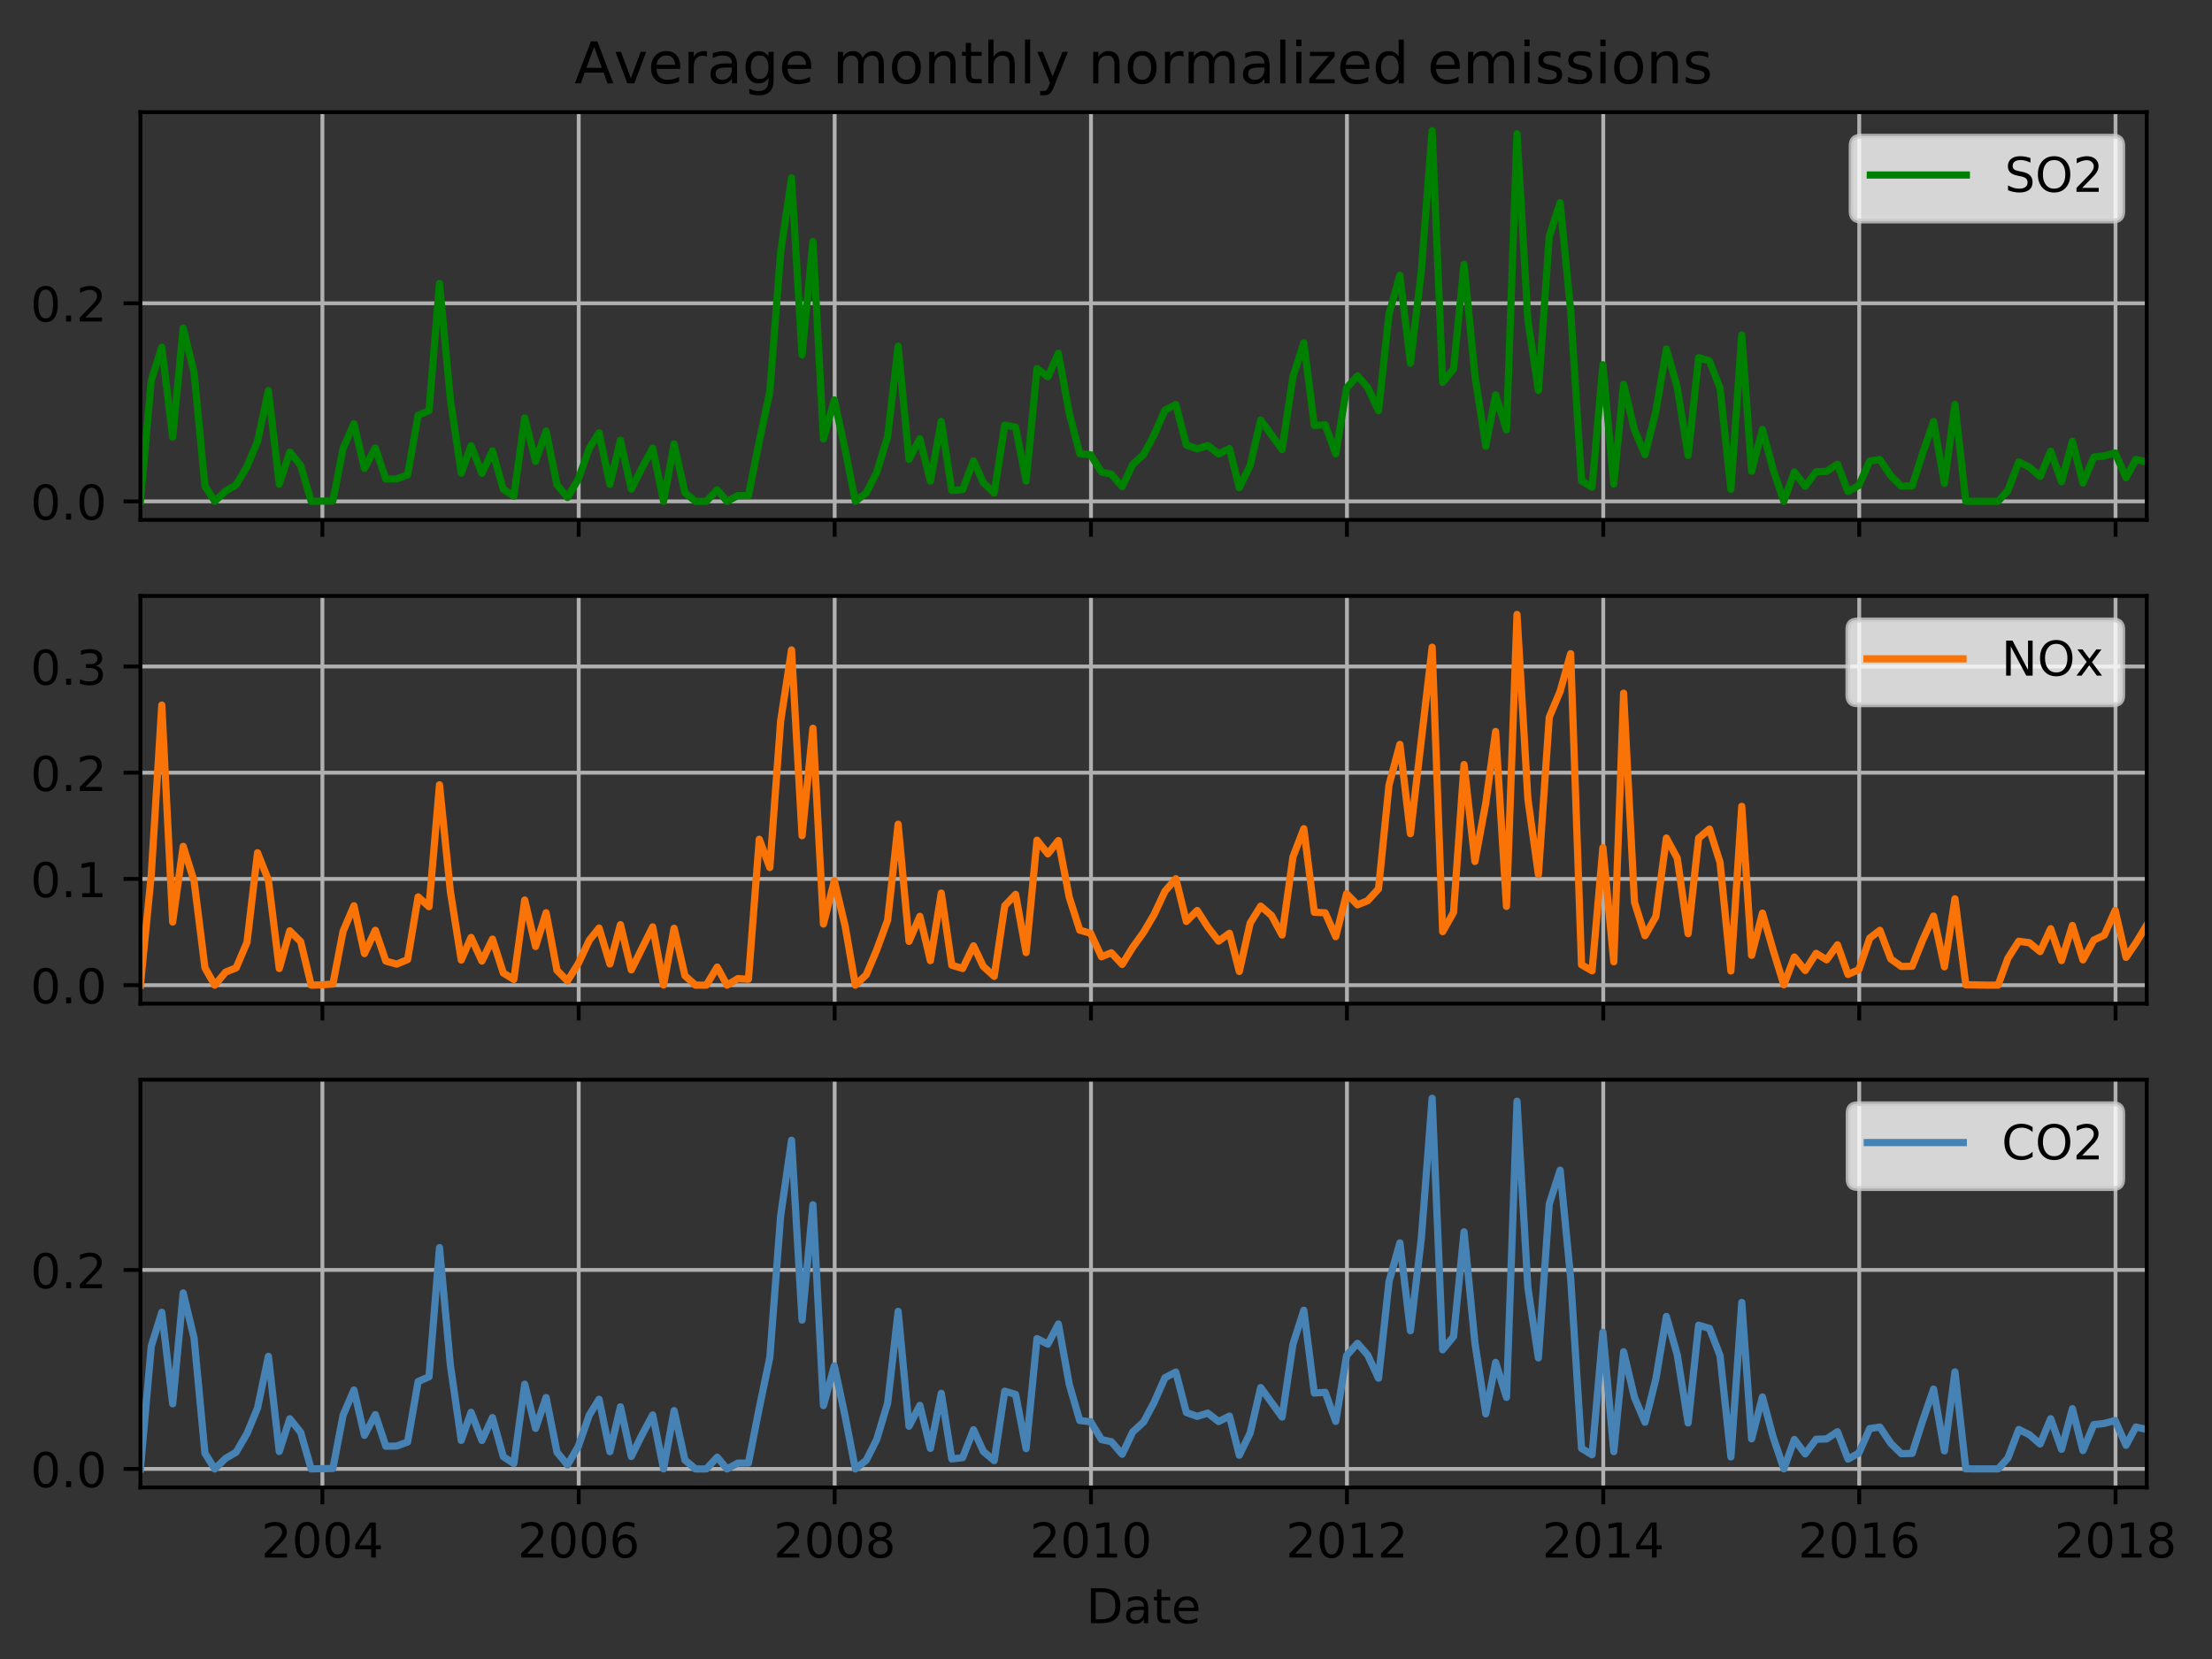 <?xml version="1.0" encoding="utf-8" standalone="no"?>
<!DOCTYPE svg PUBLIC "-//W3C//DTD SVG 1.1//EN"
  "http://www.w3.org/Graphics/SVG/1.1/DTD/svg11.dtd">
<!-- Created with matplotlib (http://matplotlib.org/) -->
<svg height="345.6pt" version="1.1" viewBox="0 0 460.8 345.6" width="460.8pt" xmlns="http://www.w3.org/2000/svg" xmlns:xlink="http://www.w3.org/1999/xlink">
 <rect x="0" y="0" width="460.8" height="345.6" fill="#333333" stroke="none"/>
 <defs>
  <style type="text/css">
*{stroke-linecap:butt;stroke-linejoin:round;}
  </style>
 </defs>
 <g id="figure_1">
  <g id="patch_1">
   <path d="M 0 345.6 
L 460.8 345.6 
L 460.8 0 
L 0 0 
z
" style="fill:none;"/>
  </g>
  <g id="axes_1">
   <g id="patch_2">
    <path d="M 29.25 108.305 
L 447.206 108.305 
L 447.206 23.365 
L 29.25 23.365 
z
" style="fill:none;"/>
   </g>
   <g id="matplotlib.axis_1">
    <g id="xtick_1">
     <g id="line2d_1">
      <path clip-path="url(#pede9a692da)" d="M 67.16 108.305 
L 67.16 23.365 
" style="fill:none;stroke:#b0b0b0;stroke-linecap:square;stroke-width:0.8;"/>
     </g>
     <g id="line2d_2">
      <defs>
       <path d="M 0 0 
L 0 3.5 
" id="m882e600a55" style="stroke:#000000;stroke-width:0.8;"/>
      </defs>
      <g>
       <use style="stroke:#000000;stroke-width:0.8;" x="67.16" xlink:href="#m882e600a55" y="108.305"/>
      </g>
     </g>
    </g>
    <g id="xtick_2">
     <g id="line2d_3">
      <path clip-path="url(#pede9a692da)" d="M 120.555 108.305 
L 120.555 23.365 
" style="fill:none;stroke:#b0b0b0;stroke-linecap:square;stroke-width:0.8;"/>
     </g>
     <g id="line2d_4">
      <g>
       <use style="stroke:#000000;stroke-width:0.8;" x="120.555" xlink:href="#m882e600a55" y="108.305"/>
      </g>
     </g>
    </g>
    <g id="xtick_3">
     <g id="line2d_5">
      <path clip-path="url(#pede9a692da)" d="M 173.877 108.305 
L 173.877 23.365 
" style="fill:none;stroke:#b0b0b0;stroke-linecap:square;stroke-width:0.8;"/>
     </g>
     <g id="line2d_6">
      <g>
       <use style="stroke:#000000;stroke-width:0.8;" x="173.877" xlink:href="#m882e600a55" y="108.305"/>
      </g>
     </g>
    </g>
    <g id="xtick_4">
     <g id="line2d_7">
      <path clip-path="url(#pede9a692da)" d="M 227.272 108.305 
L 227.272 23.365 
" style="fill:none;stroke:#b0b0b0;stroke-linecap:square;stroke-width:0.8;"/>
     </g>
     <g id="line2d_8">
      <g>
       <use style="stroke:#000000;stroke-width:0.8;" x="227.272" xlink:href="#m882e600a55" y="108.305"/>
      </g>
     </g>
    </g>
    <g id="xtick_5">
     <g id="line2d_9">
      <path clip-path="url(#pede9a692da)" d="M 280.593 108.305 
L 280.593 23.365 
" style="fill:none;stroke:#b0b0b0;stroke-linecap:square;stroke-width:0.8;"/>
     </g>
     <g id="line2d_10">
      <g>
       <use style="stroke:#000000;stroke-width:0.8;" x="280.593" xlink:href="#m882e600a55" y="108.305"/>
      </g>
     </g>
    </g>
    <g id="xtick_6">
     <g id="line2d_11">
      <path clip-path="url(#pede9a692da)" d="M 333.988 108.305 
L 333.988 23.365 
" style="fill:none;stroke:#b0b0b0;stroke-linecap:square;stroke-width:0.8;"/>
     </g>
     <g id="line2d_12">
      <g>
       <use style="stroke:#000000;stroke-width:0.8;" x="333.988" xlink:href="#m882e600a55" y="108.305"/>
      </g>
     </g>
    </g>
    <g id="xtick_7">
     <g id="line2d_13">
      <path clip-path="url(#pede9a692da)" d="M 387.31 108.305 
L 387.31 23.365 
" style="fill:none;stroke:#b0b0b0;stroke-linecap:square;stroke-width:0.8;"/>
     </g>
     <g id="line2d_14">
      <g>
       <use style="stroke:#000000;stroke-width:0.8;" x="387.31" xlink:href="#m882e600a55" y="108.305"/>
      </g>
     </g>
    </g>
    <g id="xtick_8">
     <g id="line2d_15">
      <path clip-path="url(#pede9a692da)" d="M 440.705 108.305 
L 440.705 23.365 
" style="fill:none;stroke:#b0b0b0;stroke-linecap:square;stroke-width:0.8;"/>
     </g>
     <g id="line2d_16">
      <g>
       <use style="stroke:#000000;stroke-width:0.8;" x="440.705" xlink:href="#m882e600a55" y="108.305"/>
      </g>
     </g>
    </g>
   </g>
   <g id="matplotlib.axis_2">
    <g id="ytick_1">
     <g id="line2d_17">
      <path clip-path="url(#pede9a692da)" d="M 29.25 104.444 
L 447.206 104.444 
" style="fill:none;stroke:#b0b0b0;stroke-linecap:square;stroke-width:0.8;"/>
     </g>
     <g id="line2d_18">
      <defs>
       <path d="M 0 0 
L -3.5 0 
" id="m1f5854782a" style="stroke:#000000;stroke-width:0.8;"/>
      </defs>
      <g>
       <use style="stroke:#000000;stroke-width:0.8;" x="29.25" xlink:href="#m1f5854782a" y="104.444"/>
      </g>
     </g>
     <g id="text_1">
      <!-- 0.0 -->
      <defs>
       <path d="M 31.781 66.406 
Q 24.172 66.406 20.328 58.906 
Q 16.5 51.422 16.5 36.375 
Q 16.5 21.391 20.328 13.891 
Q 24.172 6.391 31.781 6.391 
Q 39.453 6.391 43.281 13.891 
Q 47.125 21.391 47.125 36.375 
Q 47.125 51.422 43.281 58.906 
Q 39.453 66.406 31.781 66.406 
z
M 31.781 74.219 
Q 44.047 74.219 50.516 64.516 
Q 56.984 54.828 56.984 36.375 
Q 56.984 17.969 50.516 8.266 
Q 44.047 -1.422 31.781 -1.422 
Q 19.531 -1.422 13.062 8.266 
Q 6.594 17.969 6.594 36.375 
Q 6.594 54.828 13.062 64.516 
Q 19.531 74.219 31.781 74.219 
z
" id="DejaVuSans-30"/>
       <path d="M 10.688 12.406 
L 21 12.406 
L 21 0 
L 10.688 0 
z
" id="DejaVuSans-2e"/>
      </defs>
      <g transform="translate(6.347 108.243)scale(0.1 -0.1)">
       <use xlink:href="#DejaVuSans-30"/>
       <use x="63.623" xlink:href="#DejaVuSans-2e"/>
       <use x="95.41" xlink:href="#DejaVuSans-30"/>
      </g>
     </g>
    </g>
    <g id="ytick_2">
     <g id="line2d_19">
      <path clip-path="url(#pede9a692da)" d="M 29.25 63.176 
L 447.206 63.176 
" style="fill:none;stroke:#b0b0b0;stroke-linecap:square;stroke-width:0.8;"/>
     </g>
     <g id="line2d_20">
      <g>
       <use style="stroke:#000000;stroke-width:0.8;" x="29.25" xlink:href="#m1f5854782a" y="63.176"/>
      </g>
     </g>
     <g id="text_2">
      <!-- 0.2 -->
      <defs>
       <path d="M 19.188 8.297 
L 53.609 8.297 
L 53.609 0 
L 7.328 0 
L 7.328 8.297 
Q 12.938 14.109 22.625 23.891 
Q 32.328 33.688 34.812 36.531 
Q 39.547 41.844 41.422 45.531 
Q 43.312 49.219 43.312 52.781 
Q 43.312 58.594 39.234 62.25 
Q 35.156 65.922 28.609 65.922 
Q 23.969 65.922 18.812 64.312 
Q 13.672 62.703 7.812 59.422 
L 7.812 69.391 
Q 13.766 71.781 18.938 73 
Q 24.125 74.219 28.422 74.219 
Q 39.75 74.219 46.484 68.547 
Q 53.219 62.891 53.219 53.422 
Q 53.219 48.922 51.531 44.891 
Q 49.859 40.875 45.406 35.406 
Q 44.188 33.984 37.641 27.219 
Q 31.109 20.453 19.188 8.297 
z
" id="DejaVuSans-32"/>
      </defs>
      <g transform="translate(6.347 66.975)scale(0.1 -0.1)">
       <use xlink:href="#DejaVuSans-30"/>
       <use x="63.623" xlink:href="#DejaVuSans-2e"/>
       <use x="95.41" xlink:href="#DejaVuSans-32"/>
      </g>
     </g>
    </g>
   </g>
   <g id="line2d_21">
    <path clip-path="url(#pede9a692da)" d="M 29.25 104.444 
L 31.515 79.239 
L 33.706 72.309 
L 35.97 91.084 
L 38.162 68.338 
L 40.426 77.584 
L 42.69 101.223 
L 44.736 104.444 
L 47 102.278 
L 49.191 101.013 
L 51.456 97.184 
L 53.647 91.959 
L 55.911 81.353 
L 58.176 100.874 
L 60.367 94.153 
L 62.631 96.937 
L 64.823 104.444 
L 69.351 104.356 
L 71.469 93.436 
L 73.734 88.252 
L 75.925 97.556 
L 78.189 93.313 
L 80.381 99.797 
L 82.645 99.754 
L 84.91 98.928 
L 87.101 86.525 
L 89.365 85.553 
L 91.556 59.056 
L 93.821 83.169 
L 96.085 98.589 
L 98.13 92.839 
L 100.395 98.601 
L 102.586 93.922 
L 104.85 101.927 
L 107.042 103.354 
L 109.306 87.063 
L 111.57 96.126 
L 113.762 89.801 
L 116.026 100.992 
L 118.217 103.629 
L 120.482 99.812 
L 122.746 93.414 
L 124.791 90.162 
L 127.056 100.907 
L 129.247 91.714 
L 131.511 101.891 
L 133.703 97.529 
L 135.967 93.377 
L 138.231 104.433 
L 140.423 92.483 
L 142.687 102.63 
L 144.878 104.444 
L 147.143 104.444 
L 149.407 102.045 
L 151.452 104.444 
L 153.717 103.247 
L 155.908 103.247 
L 158.172 91.933 
L 160.364 81.604 
L 162.628 52.503 
L 164.892 37.046 
L 167.084 73.935 
L 169.348 50.285 
L 171.539 91.46 
L 173.804 83.312 
L 176.068 93.724 
L 178.186 104.444 
L 180.451 102.678 
L 182.642 98.393 
L 184.906 90.984 
L 187.098 72.133 
L 189.362 95.698 
L 191.626 91.404 
L 193.818 100.233 
L 196.082 87.767 
L 198.273 102.178 
L 200.538 102.002 
L 202.802 96.011 
L 204.847 100.561 
L 207.112 102.703 
L 209.303 88.546 
L 211.567 89.004 
L 213.759 100.231 
L 216.023 76.775 
L 218.287 78.508 
L 220.479 73.598 
L 222.743 86.069 
L 224.934 94.509 
L 227.199 94.74 
L 229.463 98.337 
L 231.508 98.776 
L 233.772 101.386 
L 235.964 96.747 
L 238.228 94.675 
L 240.419 90.581 
L 242.684 85.448 
L 244.948 84.272 
L 247.139 92.691 
L 249.404 93.508 
L 251.595 92.814 
L 253.859 94.576 
L 256.124 93.442 
L 258.169 101.598 
L 260.433 96.951 
L 262.625 87.503 
L 267.08 93.639 
L 269.345 78.466 
L 271.609 71.401 
L 273.8 88.638 
L 276.065 88.49 
L 278.256 94.554 
L 280.52 80.833 
L 282.785 78.287 
L 284.903 80.683 
L 287.167 85.562 
L 289.359 65.415 
L 291.623 57.346 
L 293.814 75.661 
L 296.079 56.541 
L 298.343 27.226 
L 300.534 79.648 
L 302.799 76.858 
L 304.99 55.076 
L 307.254 78.222 
L 309.519 92.97 
L 311.564 82.264 
L 313.828 89.539 
L 316.02 27.874 
L 318.284 66.696 
L 320.475 81.337 
L 322.74 49.257 
L 325.004 42.219 
L 327.195 64.716 
L 329.46 100.159 
L 331.651 101.496 
L 333.915 75.981 
L 336.18 100.842 
L 338.225 80.052 
L 340.489 89.545 
L 342.681 94.725 
L 344.945 85.711 
L 347.136 72.687 
L 349.401 80.686 
L 351.665 94.874 
L 353.856 74.504 
L 356.121 75.18 
L 358.312 80.836 
L 360.576 101.944 
L 362.841 69.772 
L 364.886 98.18 
L 367.15 89.456 
L 369.341 97.717 
L 371.606 104.428 
L 373.797 98.302 
L 376.061 101.316 
L 378.326 98.262 
L 380.517 98.195 
L 382.782 96.699 
L 384.973 102.391 
L 387.237 101.134 
L 389.502 96.039 
L 391.62 95.727 
L 393.884 99.119 
L 396.075 101.273 
L 398.34 101.217 
L 400.531 94.403 
L 402.795 87.818 
L 405.06 100.693 
L 407.251 84.236 
L 409.515 104.428 
L 416.236 104.444 
L 418.281 102.189 
L 420.545 96.224 
L 422.736 97.301 
L 425.001 99.255 
L 427.192 93.986 
L 429.456 100.362 
L 431.721 91.906 
L 433.912 100.621 
L 436.176 95.218 
L 438.368 94.968 
L 440.632 94.361 
L 442.896 99.521 
L 444.942 95.728 
L 447.206 96.223 
L 447.206 96.223 
" style="fill:none;stroke:#008000;stroke-linecap:square;stroke-width:1.5;"/>
   </g>
   <g id="patch_3">
    <path d="M 29.25 108.305 
L 29.25 23.365 
" style="fill:none;stroke:#000000;stroke-linecap:square;stroke-linejoin:miter;stroke-width:0.8;"/>
   </g>
   <g id="patch_4">
    <path d="M 447.206 108.305 
L 447.206 23.365 
" style="fill:none;stroke:#000000;stroke-linecap:square;stroke-linejoin:miter;stroke-width:0.8;"/>
   </g>
   <g id="patch_5">
    <path d="M 29.25 108.305 
L 447.206 108.305 
" style="fill:none;stroke:#000000;stroke-linecap:square;stroke-linejoin:miter;stroke-width:0.8;"/>
   </g>
   <g id="patch_6">
    <path d="M 29.25 23.365 
L 447.206 23.365 
" style="fill:none;stroke:#000000;stroke-linecap:square;stroke-linejoin:miter;stroke-width:0.8;"/>
   </g>
   <g id="text_3">
    <!-- Average monthly normalized emissions -->
    <defs>
     <path d="M 34.188 63.188 
L 20.797 26.906 
L 47.609 26.906 
z
M 28.609 72.906 
L 39.797 72.906 
L 67.578 0 
L 57.328 0 
L 50.688 18.703 
L 17.828 18.703 
L 11.188 0 
L 0.781 0 
z
" id="DejaVuSans-41"/>
     <path d="M 2.984 54.688 
L 12.5 54.688 
L 29.594 8.797 
L 46.688 54.688 
L 56.203 54.688 
L 35.688 0 
L 23.484 0 
z
" id="DejaVuSans-76"/>
     <path d="M 56.203 29.594 
L 56.203 25.203 
L 14.891 25.203 
Q 15.484 15.922 20.484 11.062 
Q 25.484 6.203 34.422 6.203 
Q 39.594 6.203 44.453 7.469 
Q 49.312 8.734 54.109 11.281 
L 54.109 2.781 
Q 49.266 0.734 44.188 -0.344 
Q 39.109 -1.422 33.891 -1.422 
Q 20.797 -1.422 13.156 6.188 
Q 5.516 13.812 5.516 26.812 
Q 5.516 40.234 12.766 48.109 
Q 20.016 56 32.328 56 
Q 43.359 56 49.781 48.891 
Q 56.203 41.797 56.203 29.594 
z
M 47.219 32.234 
Q 47.125 39.594 43.094 43.984 
Q 39.062 48.391 32.422 48.391 
Q 24.906 48.391 20.391 44.141 
Q 15.875 39.891 15.188 32.172 
z
" id="DejaVuSans-65"/>
     <path d="M 41.109 46.297 
Q 39.594 47.172 37.812 47.578 
Q 36.031 48 33.891 48 
Q 26.266 48 22.188 43.047 
Q 18.109 38.094 18.109 28.812 
L 18.109 0 
L 9.078 0 
L 9.078 54.688 
L 18.109 54.688 
L 18.109 46.188 
Q 20.953 51.172 25.484 53.578 
Q 30.031 56 36.531 56 
Q 37.453 56 38.578 55.875 
Q 39.703 55.766 41.062 55.516 
z
" id="DejaVuSans-72"/>
     <path d="M 34.281 27.484 
Q 23.391 27.484 19.188 25 
Q 14.984 22.516 14.984 16.5 
Q 14.984 11.719 18.141 8.906 
Q 21.297 6.109 26.703 6.109 
Q 34.188 6.109 38.703 11.406 
Q 43.219 16.703 43.219 25.484 
L 43.219 27.484 
z
M 52.203 31.203 
L 52.203 0 
L 43.219 0 
L 43.219 8.297 
Q 40.141 3.328 35.547 0.953 
Q 30.953 -1.422 24.312 -1.422 
Q 15.922 -1.422 10.953 3.297 
Q 6 8.016 6 15.922 
Q 6 25.141 12.172 29.828 
Q 18.359 34.516 30.609 34.516 
L 43.219 34.516 
L 43.219 35.406 
Q 43.219 41.609 39.141 45 
Q 35.062 48.391 27.688 48.391 
Q 23 48.391 18.547 47.266 
Q 14.109 46.141 10.016 43.891 
L 10.016 52.203 
Q 14.938 54.109 19.578 55.047 
Q 24.219 56 28.609 56 
Q 40.484 56 46.344 49.844 
Q 52.203 43.703 52.203 31.203 
z
" id="DejaVuSans-61"/>
     <path d="M 45.406 27.984 
Q 45.406 37.75 41.375 43.109 
Q 37.359 48.484 30.078 48.484 
Q 22.859 48.484 18.828 43.109 
Q 14.797 37.75 14.797 27.984 
Q 14.797 18.266 18.828 12.891 
Q 22.859 7.516 30.078 7.516 
Q 37.359 7.516 41.375 12.891 
Q 45.406 18.266 45.406 27.984 
z
M 54.391 6.781 
Q 54.391 -7.172 48.188 -13.984 
Q 42 -20.797 29.203 -20.797 
Q 24.469 -20.797 20.266 -20.094 
Q 16.062 -19.391 12.109 -17.922 
L 12.109 -9.188 
Q 16.062 -11.328 19.922 -12.344 
Q 23.781 -13.375 27.781 -13.375 
Q 36.625 -13.375 41.016 -8.766 
Q 45.406 -4.156 45.406 5.172 
L 45.406 9.625 
Q 42.625 4.781 38.281 2.391 
Q 33.938 0 27.875 0 
Q 17.828 0 11.672 7.656 
Q 5.516 15.328 5.516 27.984 
Q 5.516 40.672 11.672 48.328 
Q 17.828 56 27.875 56 
Q 33.938 56 38.281 53.609 
Q 42.625 51.219 45.406 46.391 
L 45.406 54.688 
L 54.391 54.688 
z
" id="DejaVuSans-67"/>
     <path id="DejaVuSans-20"/>
     <path d="M 52 44.188 
Q 55.375 50.25 60.062 53.125 
Q 64.75 56 71.094 56 
Q 79.641 56 84.281 50.016 
Q 88.922 44.047 88.922 33.016 
L 88.922 0 
L 79.891 0 
L 79.891 32.719 
Q 79.891 40.578 77.094 44.375 
Q 74.312 48.188 68.609 48.188 
Q 61.625 48.188 57.562 43.547 
Q 53.516 38.922 53.516 30.906 
L 53.516 0 
L 44.484 0 
L 44.484 32.719 
Q 44.484 40.625 41.703 44.406 
Q 38.922 48.188 33.109 48.188 
Q 26.219 48.188 22.156 43.531 
Q 18.109 38.875 18.109 30.906 
L 18.109 0 
L 9.078 0 
L 9.078 54.688 
L 18.109 54.688 
L 18.109 46.188 
Q 21.188 51.219 25.484 53.609 
Q 29.781 56 35.688 56 
Q 41.656 56 45.828 52.969 
Q 50 49.953 52 44.188 
z
" id="DejaVuSans-6d"/>
     <path d="M 30.609 48.391 
Q 23.391 48.391 19.188 42.75 
Q 14.984 37.109 14.984 27.297 
Q 14.984 17.484 19.156 11.844 
Q 23.344 6.203 30.609 6.203 
Q 37.797 6.203 41.984 11.859 
Q 46.188 17.531 46.188 27.297 
Q 46.188 37.016 41.984 42.703 
Q 37.797 48.391 30.609 48.391 
z
M 30.609 56 
Q 42.328 56 49.016 48.375 
Q 55.719 40.766 55.719 27.297 
Q 55.719 13.875 49.016 6.219 
Q 42.328 -1.422 30.609 -1.422 
Q 18.844 -1.422 12.172 6.219 
Q 5.516 13.875 5.516 27.297 
Q 5.516 40.766 12.172 48.375 
Q 18.844 56 30.609 56 
z
" id="DejaVuSans-6f"/>
     <path d="M 54.891 33.016 
L 54.891 0 
L 45.906 0 
L 45.906 32.719 
Q 45.906 40.484 42.875 44.328 
Q 39.844 48.188 33.797 48.188 
Q 26.516 48.188 22.312 43.547 
Q 18.109 38.922 18.109 30.906 
L 18.109 0 
L 9.078 0 
L 9.078 54.688 
L 18.109 54.688 
L 18.109 46.188 
Q 21.344 51.125 25.703 53.562 
Q 30.078 56 35.797 56 
Q 45.219 56 50.047 50.172 
Q 54.891 44.344 54.891 33.016 
z
" id="DejaVuSans-6e"/>
     <path d="M 18.312 70.219 
L 18.312 54.688 
L 36.812 54.688 
L 36.812 47.703 
L 18.312 47.703 
L 18.312 18.016 
Q 18.312 11.328 20.141 9.422 
Q 21.969 7.516 27.594 7.516 
L 36.812 7.516 
L 36.812 0 
L 27.594 0 
Q 17.188 0 13.234 3.875 
Q 9.281 7.766 9.281 18.016 
L 9.281 47.703 
L 2.688 47.703 
L 2.688 54.688 
L 9.281 54.688 
L 9.281 70.219 
z
" id="DejaVuSans-74"/>
     <path d="M 54.891 33.016 
L 54.891 0 
L 45.906 0 
L 45.906 32.719 
Q 45.906 40.484 42.875 44.328 
Q 39.844 48.188 33.797 48.188 
Q 26.516 48.188 22.312 43.547 
Q 18.109 38.922 18.109 30.906 
L 18.109 0 
L 9.078 0 
L 9.078 75.984 
L 18.109 75.984 
L 18.109 46.188 
Q 21.344 51.125 25.703 53.562 
Q 30.078 56 35.797 56 
Q 45.219 56 50.047 50.172 
Q 54.891 44.344 54.891 33.016 
z
" id="DejaVuSans-68"/>
     <path d="M 9.422 75.984 
L 18.406 75.984 
L 18.406 0 
L 9.422 0 
z
" id="DejaVuSans-6c"/>
     <path d="M 32.172 -5.078 
Q 28.375 -14.844 24.75 -17.812 
Q 21.141 -20.797 15.094 -20.797 
L 7.906 -20.797 
L 7.906 -13.281 
L 13.188 -13.281 
Q 16.891 -13.281 18.938 -11.516 
Q 21 -9.766 23.484 -3.219 
L 25.094 0.875 
L 2.984 54.688 
L 12.5 54.688 
L 29.594 11.922 
L 46.688 54.688 
L 56.203 54.688 
z
" id="DejaVuSans-79"/>
     <path d="M 9.422 54.688 
L 18.406 54.688 
L 18.406 0 
L 9.422 0 
z
M 9.422 75.984 
L 18.406 75.984 
L 18.406 64.594 
L 9.422 64.594 
z
" id="DejaVuSans-69"/>
     <path d="M 5.516 54.688 
L 48.188 54.688 
L 48.188 46.484 
L 14.406 7.172 
L 48.188 7.172 
L 48.188 0 
L 4.297 0 
L 4.297 8.203 
L 38.094 47.516 
L 5.516 47.516 
z
" id="DejaVuSans-7a"/>
     <path d="M 45.406 46.391 
L 45.406 75.984 
L 54.391 75.984 
L 54.391 0 
L 45.406 0 
L 45.406 8.203 
Q 42.578 3.328 38.25 0.953 
Q 33.938 -1.422 27.875 -1.422 
Q 17.969 -1.422 11.734 6.484 
Q 5.516 14.406 5.516 27.297 
Q 5.516 40.188 11.734 48.094 
Q 17.969 56 27.875 56 
Q 33.938 56 38.25 53.625 
Q 42.578 51.266 45.406 46.391 
z
M 14.797 27.297 
Q 14.797 17.391 18.875 11.75 
Q 22.953 6.109 30.078 6.109 
Q 37.203 6.109 41.297 11.75 
Q 45.406 17.391 45.406 27.297 
Q 45.406 37.203 41.297 42.844 
Q 37.203 48.484 30.078 48.484 
Q 22.953 48.484 18.875 42.844 
Q 14.797 37.203 14.797 27.297 
z
" id="DejaVuSans-64"/>
     <path d="M 44.281 53.078 
L 44.281 44.578 
Q 40.484 46.531 36.375 47.5 
Q 32.281 48.484 27.875 48.484 
Q 21.188 48.484 17.844 46.438 
Q 14.5 44.391 14.5 40.281 
Q 14.5 37.156 16.891 35.375 
Q 19.281 33.594 26.516 31.984 
L 29.594 31.297 
Q 39.156 29.25 43.188 25.516 
Q 47.219 21.781 47.219 15.094 
Q 47.219 7.469 41.188 3.016 
Q 35.156 -1.422 24.609 -1.422 
Q 20.219 -1.422 15.453 -0.562 
Q 10.688 0.297 5.422 2 
L 5.422 11.281 
Q 10.406 8.688 15.234 7.391 
Q 20.062 6.109 24.812 6.109 
Q 31.156 6.109 34.562 8.281 
Q 37.984 10.453 37.984 14.406 
Q 37.984 18.062 35.516 20.016 
Q 33.062 21.969 24.703 23.781 
L 21.578 24.516 
Q 13.234 26.266 9.516 29.906 
Q 5.812 33.547 5.812 39.891 
Q 5.812 47.609 11.281 51.797 
Q 16.75 56 26.812 56 
Q 31.781 56 36.172 55.266 
Q 40.578 54.547 44.281 53.078 
z
" id="DejaVuSans-73"/>
    </defs>
    <g transform="translate(119.664 17.365)scale(0.12 -0.12)">
     <use xlink:href="#DejaVuSans-41"/>
     <use x="68.33" xlink:href="#DejaVuSans-76"/>
     <use x="127.51" xlink:href="#DejaVuSans-65"/>
     <use x="189.033" xlink:href="#DejaVuSans-72"/>
     <use x="230.146" xlink:href="#DejaVuSans-61"/>
     <use x="291.426" xlink:href="#DejaVuSans-67"/>
     <use x="354.902" xlink:href="#DejaVuSans-65"/>
     <use x="416.426" xlink:href="#DejaVuSans-20"/>
     <use x="448.213" xlink:href="#DejaVuSans-6d"/>
     <use x="545.625" xlink:href="#DejaVuSans-6f"/>
     <use x="606.807" xlink:href="#DejaVuSans-6e"/>
     <use x="670.186" xlink:href="#DejaVuSans-74"/>
     <use x="709.395" xlink:href="#DejaVuSans-68"/>
     <use x="772.773" xlink:href="#DejaVuSans-6c"/>
     <use x="800.557" xlink:href="#DejaVuSans-79"/>
     <use x="859.736" xlink:href="#DejaVuSans-20"/>
     <use x="891.523" xlink:href="#DejaVuSans-6e"/>
     <use x="954.902" xlink:href="#DejaVuSans-6f"/>
     <use x="1016.084" xlink:href="#DejaVuSans-72"/>
     <use x="1057.182" xlink:href="#DejaVuSans-6d"/>
     <use x="1154.594" xlink:href="#DejaVuSans-61"/>
     <use x="1215.873" xlink:href="#DejaVuSans-6c"/>
     <use x="1243.656" xlink:href="#DejaVuSans-69"/>
     <use x="1271.439" xlink:href="#DejaVuSans-7a"/>
     <use x="1323.93" xlink:href="#DejaVuSans-65"/>
     <use x="1385.453" xlink:href="#DejaVuSans-64"/>
     <use x="1448.93" xlink:href="#DejaVuSans-20"/>
     <use x="1480.717" xlink:href="#DejaVuSans-65"/>
     <use x="1542.24" xlink:href="#DejaVuSans-6d"/>
     <use x="1639.652" xlink:href="#DejaVuSans-69"/>
     <use x="1667.436" xlink:href="#DejaVuSans-73"/>
     <use x="1719.535" xlink:href="#DejaVuSans-73"/>
     <use x="1771.635" xlink:href="#DejaVuSans-69"/>
     <use x="1799.418" xlink:href="#DejaVuSans-6f"/>
     <use x="1860.6" xlink:href="#DejaVuSans-6e"/>
     <use x="1923.979" xlink:href="#DejaVuSans-73"/>
    </g>
   </g>
   <g id="legend_1">
    <g id="patch_7">
     <path d="M 387.623 46.043 
L 440.206 46.043 
Q 442.206 46.043 442.206 44.043 
L 442.206 30.365 
Q 442.206 28.365 440.206 28.365 
L 387.623 28.365 
Q 385.623 28.365 385.623 30.365 
L 385.623 44.043 
Q 385.623 46.043 387.623 46.043 
z
" style="fill:#ffffff;opacity:0.8;stroke:#cccccc;stroke-linejoin:miter;"/>
    </g>
    <g id="line2d_22">
     <path d="M 389.623 36.463 
L 409.623 36.463 
" style="fill:none;stroke:#008000;stroke-linecap:square;stroke-width:1.5;"/>
    </g>
    <g id="line2d_23"/>
    <g id="text_4">
     <!-- SO2 -->
     <defs>
      <path d="M 53.516 70.516 
L 53.516 60.891 
Q 47.906 63.578 42.922 64.891 
Q 37.938 66.219 33.297 66.219 
Q 25.25 66.219 20.875 63.094 
Q 16.5 59.969 16.5 54.203 
Q 16.5 49.359 19.406 46.891 
Q 22.312 44.438 30.422 42.922 
L 36.375 41.703 
Q 47.406 39.594 52.656 34.297 
Q 57.906 29 57.906 20.125 
Q 57.906 9.516 50.797 4.047 
Q 43.703 -1.422 29.984 -1.422 
Q 24.812 -1.422 18.969 -0.25 
Q 13.141 0.922 6.891 3.219 
L 6.891 13.375 
Q 12.891 10.016 18.656 8.297 
Q 24.422 6.594 29.984 6.594 
Q 38.422 6.594 43.016 9.906 
Q 47.609 13.234 47.609 19.391 
Q 47.609 24.75 44.312 27.781 
Q 41.016 30.812 33.5 32.328 
L 27.484 33.5 
Q 16.453 35.688 11.516 40.375 
Q 6.594 45.062 6.594 53.422 
Q 6.594 63.094 13.406 68.656 
Q 20.219 74.219 32.172 74.219 
Q 37.312 74.219 42.625 73.281 
Q 47.953 72.359 53.516 70.516 
z
" id="DejaVuSans-53"/>
      <path d="M 39.406 66.219 
Q 28.656 66.219 22.328 58.203 
Q 16.016 50.203 16.016 36.375 
Q 16.016 22.609 22.328 14.594 
Q 28.656 6.594 39.406 6.594 
Q 50.141 6.594 56.422 14.594 
Q 62.703 22.609 62.703 36.375 
Q 62.703 50.203 56.422 58.203 
Q 50.141 66.219 39.406 66.219 
z
M 39.406 74.219 
Q 54.734 74.219 63.906 63.938 
Q 73.094 53.656 73.094 36.375 
Q 73.094 19.141 63.906 8.859 
Q 54.734 -1.422 39.406 -1.422 
Q 24.031 -1.422 14.812 8.828 
Q 5.609 19.094 5.609 36.375 
Q 5.609 53.656 14.812 63.938 
Q 24.031 74.219 39.406 74.219 
z
" id="DejaVuSans-4f"/>
     </defs>
     <g transform="translate(417.623 39.963)scale(0.1 -0.1)">
      <use xlink:href="#DejaVuSans-53"/>
      <use x="63.477" xlink:href="#DejaVuSans-4f"/>
      <use x="142.188" xlink:href="#DejaVuSans-32"/>
     </g>
    </g>
   </g>
  </g>
  <g id="axes_2">
   <g id="patch_8">
    <path d="M 29.25 209.084 
L 447.206 209.084 
L 447.206 124.145 
L 29.25 124.145 
z
" style="fill:none;"/>
   </g>
   <g id="matplotlib.axis_3">
    <g id="xtick_9">
     <g id="line2d_24">
      <path clip-path="url(#p586a0eb3f9)" d="M 67.16 209.084 
L 67.16 124.145 
" style="fill:none;stroke:#b0b0b0;stroke-linecap:square;stroke-width:0.8;"/>
     </g>
     <g id="line2d_25">
      <g>
       <use style="stroke:#000000;stroke-width:0.8;" x="67.16" xlink:href="#m882e600a55" y="209.084"/>
      </g>
     </g>
    </g>
    <g id="xtick_10">
     <g id="line2d_26">
      <path clip-path="url(#p586a0eb3f9)" d="M 120.555 209.084 
L 120.555 124.145 
" style="fill:none;stroke:#b0b0b0;stroke-linecap:square;stroke-width:0.8;"/>
     </g>
     <g id="line2d_27">
      <g>
       <use style="stroke:#000000;stroke-width:0.8;" x="120.555" xlink:href="#m882e600a55" y="209.084"/>
      </g>
     </g>
    </g>
    <g id="xtick_11">
     <g id="line2d_28">
      <path clip-path="url(#p586a0eb3f9)" d="M 173.877 209.084 
L 173.877 124.145 
" style="fill:none;stroke:#b0b0b0;stroke-linecap:square;stroke-width:0.8;"/>
     </g>
     <g id="line2d_29">
      <g>
       <use style="stroke:#000000;stroke-width:0.8;" x="173.877" xlink:href="#m882e600a55" y="209.084"/>
      </g>
     </g>
    </g>
    <g id="xtick_12">
     <g id="line2d_30">
      <path clip-path="url(#p586a0eb3f9)" d="M 227.272 209.084 
L 227.272 124.145 
" style="fill:none;stroke:#b0b0b0;stroke-linecap:square;stroke-width:0.8;"/>
     </g>
     <g id="line2d_31">
      <g>
       <use style="stroke:#000000;stroke-width:0.8;" x="227.272" xlink:href="#m882e600a55" y="209.084"/>
      </g>
     </g>
    </g>
    <g id="xtick_13">
     <g id="line2d_32">
      <path clip-path="url(#p586a0eb3f9)" d="M 280.593 209.084 
L 280.593 124.145 
" style="fill:none;stroke:#b0b0b0;stroke-linecap:square;stroke-width:0.8;"/>
     </g>
     <g id="line2d_33">
      <g>
       <use style="stroke:#000000;stroke-width:0.8;" x="280.593" xlink:href="#m882e600a55" y="209.084"/>
      </g>
     </g>
    </g>
    <g id="xtick_14">
     <g id="line2d_34">
      <path clip-path="url(#p586a0eb3f9)" d="M 333.988 209.084 
L 333.988 124.145 
" style="fill:none;stroke:#b0b0b0;stroke-linecap:square;stroke-width:0.8;"/>
     </g>
     <g id="line2d_35">
      <g>
       <use style="stroke:#000000;stroke-width:0.8;" x="333.988" xlink:href="#m882e600a55" y="209.084"/>
      </g>
     </g>
    </g>
    <g id="xtick_15">
     <g id="line2d_36">
      <path clip-path="url(#p586a0eb3f9)" d="M 387.31 209.084 
L 387.31 124.145 
" style="fill:none;stroke:#b0b0b0;stroke-linecap:square;stroke-width:0.8;"/>
     </g>
     <g id="line2d_37">
      <g>
       <use style="stroke:#000000;stroke-width:0.8;" x="387.31" xlink:href="#m882e600a55" y="209.084"/>
      </g>
     </g>
    </g>
    <g id="xtick_16">
     <g id="line2d_38">
      <path clip-path="url(#p586a0eb3f9)" d="M 440.705 209.084 
L 440.705 124.145 
" style="fill:none;stroke:#b0b0b0;stroke-linecap:square;stroke-width:0.8;"/>
     </g>
     <g id="line2d_39">
      <g>
       <use style="stroke:#000000;stroke-width:0.8;" x="440.705" xlink:href="#m882e600a55" y="209.084"/>
      </g>
     </g>
    </g>
   </g>
   <g id="matplotlib.axis_4">
    <g id="ytick_3">
     <g id="line2d_40">
      <path clip-path="url(#p586a0eb3f9)" d="M 29.25 205.223 
L 447.206 205.223 
" style="fill:none;stroke:#b0b0b0;stroke-linecap:square;stroke-width:0.8;"/>
     </g>
     <g id="line2d_41">
      <g>
       <use style="stroke:#000000;stroke-width:0.8;" x="29.25" xlink:href="#m1f5854782a" y="205.223"/>
      </g>
     </g>
     <g id="text_5">
      <!-- 0.0 -->
      <g transform="translate(6.347 209.022)scale(0.1 -0.1)">
       <use xlink:href="#DejaVuSans-30"/>
       <use x="63.623" xlink:href="#DejaVuSans-2e"/>
       <use x="95.41" xlink:href="#DejaVuSans-30"/>
      </g>
     </g>
    </g>
    <g id="ytick_4">
     <g id="line2d_42">
      <path clip-path="url(#p586a0eb3f9)" d="M 29.25 183.096 
L 447.206 183.096 
" style="fill:none;stroke:#b0b0b0;stroke-linecap:square;stroke-width:0.8;"/>
     </g>
     <g id="line2d_43">
      <g>
       <use style="stroke:#000000;stroke-width:0.8;" x="29.25" xlink:href="#m1f5854782a" y="183.096"/>
      </g>
     </g>
     <g id="text_6">
      <!-- 0.1 -->
      <defs>
       <path d="M 12.406 8.297 
L 28.516 8.297 
L 28.516 63.922 
L 10.984 60.406 
L 10.984 69.391 
L 28.422 72.906 
L 38.281 72.906 
L 38.281 8.297 
L 54.391 8.297 
L 54.391 0 
L 12.406 0 
z
" id="DejaVuSans-31"/>
      </defs>
      <g transform="translate(6.347 186.895)scale(0.1 -0.1)">
       <use xlink:href="#DejaVuSans-30"/>
       <use x="63.623" xlink:href="#DejaVuSans-2e"/>
       <use x="95.41" xlink:href="#DejaVuSans-31"/>
      </g>
     </g>
    </g>
    <g id="ytick_5">
     <g id="line2d_44">
      <path clip-path="url(#p586a0eb3f9)" d="M 29.25 160.969 
L 447.206 160.969 
" style="fill:none;stroke:#b0b0b0;stroke-linecap:square;stroke-width:0.8;"/>
     </g>
     <g id="line2d_45">
      <g>
       <use style="stroke:#000000;stroke-width:0.8;" x="29.25" xlink:href="#m1f5854782a" y="160.969"/>
      </g>
     </g>
     <g id="text_7">
      <!-- 0.2 -->
      <g transform="translate(6.347 164.768)scale(0.1 -0.1)">
       <use xlink:href="#DejaVuSans-30"/>
       <use x="63.623" xlink:href="#DejaVuSans-2e"/>
       <use x="95.41" xlink:href="#DejaVuSans-32"/>
      </g>
     </g>
    </g>
    <g id="ytick_6">
     <g id="line2d_46">
      <path clip-path="url(#p586a0eb3f9)" d="M 29.25 138.842 
L 447.206 138.842 
" style="fill:none;stroke:#b0b0b0;stroke-linecap:square;stroke-width:0.8;"/>
     </g>
     <g id="line2d_47">
      <g>
       <use style="stroke:#000000;stroke-width:0.8;" x="29.25" xlink:href="#m1f5854782a" y="138.842"/>
      </g>
     </g>
     <g id="text_8">
      <!-- 0.3 -->
      <defs>
       <path d="M 40.578 39.312 
Q 47.656 37.797 51.625 33 
Q 55.609 28.219 55.609 21.188 
Q 55.609 10.406 48.188 4.484 
Q 40.766 -1.422 27.094 -1.422 
Q 22.516 -1.422 17.656 -0.516 
Q 12.797 0.391 7.625 2.203 
L 7.625 11.719 
Q 11.719 9.328 16.594 8.109 
Q 21.484 6.891 26.812 6.891 
Q 36.078 6.891 40.938 10.547 
Q 45.797 14.203 45.797 21.188 
Q 45.797 27.641 41.281 31.266 
Q 36.766 34.906 28.719 34.906 
L 20.219 34.906 
L 20.219 43.016 
L 29.109 43.016 
Q 36.375 43.016 40.234 45.922 
Q 44.094 48.828 44.094 54.297 
Q 44.094 59.906 40.109 62.906 
Q 36.141 65.922 28.719 65.922 
Q 24.656 65.922 20.016 65.031 
Q 15.375 64.156 9.812 62.312 
L 9.812 71.094 
Q 15.438 72.656 20.344 73.438 
Q 25.25 74.219 29.594 74.219 
Q 40.828 74.219 47.359 69.109 
Q 53.906 64.016 53.906 55.328 
Q 53.906 49.266 50.438 45.094 
Q 46.969 40.922 40.578 39.312 
z
" id="DejaVuSans-33"/>
      </defs>
      <g transform="translate(6.347 142.641)scale(0.1 -0.1)">
       <use xlink:href="#DejaVuSans-30"/>
       <use x="63.623" xlink:href="#DejaVuSans-2e"/>
       <use x="95.41" xlink:href="#DejaVuSans-33"/>
      </g>
     </g>
    </g>
   </g>
   <g id="line2d_48">
    <path clip-path="url(#p586a0eb3f9)" d="M 29.25 205.223 
L 31.515 182.173 
L 33.706 146.879 
L 35.97 192.087 
L 38.162 176.313 
L 40.426 183.509 
L 42.69 201.591 
L 44.736 205.223 
L 47 202.501 
L 49.191 201.627 
L 51.456 196.292 
L 53.647 177.641 
L 55.911 183.347 
L 58.176 201.757 
L 60.367 193.907 
L 62.631 196.157 
L 64.823 205.223 
L 67.087 205.161 
L 69.351 204.983 
L 71.469 194.02 
L 73.734 188.686 
L 75.925 198.649 
L 78.189 193.794 
L 80.381 200.209 
L 82.645 200.847 
L 84.91 199.902 
L 87.101 186.834 
L 89.365 188.883 
L 91.556 163.483 
L 93.821 185.729 
L 96.085 199.99 
L 98.13 195.29 
L 100.395 200.214 
L 102.586 195.631 
L 104.85 202.698 
L 107.042 204.033 
L 109.306 187.503 
L 111.57 197.168 
L 113.762 190.146 
L 116.026 202.126 
L 118.217 204.341 
L 120.482 200.706 
L 122.746 195.899 
L 124.791 193.328 
L 127.056 200.81 
L 129.247 192.62 
L 131.511 202.046 
L 135.967 193.079 
L 138.231 205.195 
L 140.423 193.376 
L 142.687 203.258 
L 144.878 205.223 
L 147.143 205.223 
L 149.407 201.461 
L 151.452 205.223 
L 153.717 203.867 
L 155.908 203.991 
L 158.172 174.833 
L 160.364 180.723 
L 162.628 150.181 
L 164.892 135.387 
L 167.084 174.091 
L 169.348 151.71 
L 171.539 192.495 
L 173.804 183.483 
L 176.068 192.975 
L 178.186 205.223 
L 180.451 203.067 
L 182.642 197.867 
L 184.906 191.708 
L 187.098 171.697 
L 189.362 196.106 
L 191.626 190.888 
L 193.818 200.115 
L 196.082 186.034 
L 198.273 201.067 
L 200.538 201.755 
L 202.802 197.035 
L 204.847 201.324 
L 207.112 203.389 
L 209.303 188.7 
L 211.567 186.312 
L 213.759 198.447 
L 216.023 175.032 
L 218.287 177.875 
L 220.479 175.1 
L 222.743 186.91 
L 224.934 193.769 
L 227.199 194.424 
L 229.463 199.309 
L 231.508 198.478 
L 233.772 200.908 
L 235.964 197.355 
L 238.228 194.22 
L 240.419 190.504 
L 242.684 185.659 
L 244.948 183.06 
L 247.139 191.95 
L 249.404 189.669 
L 251.595 193.107 
L 253.859 196.052 
L 256.124 194.411 
L 258.169 202.381 
L 260.433 192.302 
L 262.625 188.762 
L 264.889 190.724 
L 267.08 194.783 
L 269.345 178.527 
L 271.609 172.626 
L 273.8 190.035 
L 276.065 190.159 
L 278.256 195.122 
L 280.52 186.181 
L 282.785 188.491 
L 284.903 187.64 
L 287.167 185.162 
L 289.359 163.501 
L 291.623 155.072 
L 293.814 173.671 
L 298.343 134.83 
L 300.534 194.081 
L 302.799 190.064 
L 304.99 159.275 
L 307.254 179.454 
L 309.519 167.26 
L 311.564 152.376 
L 313.828 188.82 
L 316.02 128.005 
L 318.284 166.424 
L 320.475 182.18 
L 322.74 149.402 
L 325.004 144.012 
L 327.195 136.174 
L 329.46 200.98 
L 331.651 202.232 
L 333.915 176.581 
L 336.18 200.365 
L 338.225 144.399 
L 340.489 187.915 
L 342.681 194.926 
L 344.945 190.932 
L 347.136 174.577 
L 349.401 178.774 
L 351.665 194.509 
L 353.856 174.599 
L 356.121 172.711 
L 358.312 179.64 
L 360.576 202.275 
L 362.841 167.972 
L 364.886 199.015 
L 367.15 190.219 
L 369.341 197.794 
L 371.606 205.15 
L 373.797 199.361 
L 376.061 202.175 
L 378.326 198.598 
L 380.517 199.949 
L 382.782 196.819 
L 384.973 202.99 
L 387.237 201.986 
L 389.502 195.423 
L 391.62 193.807 
L 393.884 199.778 
L 396.075 201.328 
L 398.34 201.292 
L 400.531 195.839 
L 402.795 190.835 
L 405.06 201.411 
L 407.251 187.238 
L 409.515 205.145 
L 413.971 205.223 
L 416.236 205.223 
L 418.281 199.641 
L 420.545 196.08 
L 422.736 196.381 
L 425.001 198.232 
L 427.192 193.47 
L 429.456 200.104 
L 431.721 192.791 
L 433.912 199.971 
L 436.176 195.825 
L 438.368 194.803 
L 440.632 189.664 
L 442.896 199.434 
L 444.942 196.446 
L 447.206 192.703 
L 447.206 192.703 
" style="fill:none;stroke:#f97306;stroke-linecap:square;stroke-width:1.5;"/>
   </g>
   <g id="patch_9">
    <path d="M 29.25 209.084 
L 29.25 124.145 
" style="fill:none;stroke:#000000;stroke-linecap:square;stroke-linejoin:miter;stroke-width:0.8;"/>
   </g>
   <g id="patch_10">
    <path d="M 447.206 209.084 
L 447.206 124.145 
" style="fill:none;stroke:#000000;stroke-linecap:square;stroke-linejoin:miter;stroke-width:0.8;"/>
   </g>
   <g id="patch_11">
    <path d="M 29.25 209.084 
L 447.206 209.084 
" style="fill:none;stroke:#000000;stroke-linecap:square;stroke-linejoin:miter;stroke-width:0.8;"/>
   </g>
   <g id="patch_12">
    <path d="M 29.25 124.145 
L 447.206 124.145 
" style="fill:none;stroke:#000000;stroke-linecap:square;stroke-linejoin:miter;stroke-width:0.8;"/>
   </g>
   <g id="legend_2">
    <g id="patch_13">
     <path d="M 386.934 146.823 
L 440.206 146.823 
Q 442.206 146.823 442.206 144.823 
L 442.206 131.145 
Q 442.206 129.145 440.206 129.145 
L 386.934 129.145 
Q 384.934 129.145 384.934 131.145 
L 384.934 144.823 
Q 384.934 146.823 386.934 146.823 
z
" style="fill:#ffffff;opacity:0.8;stroke:#cccccc;stroke-linejoin:miter;"/>
    </g>
    <g id="line2d_49">
     <path d="M 388.934 137.243 
L 408.934 137.243 
" style="fill:none;stroke:#f97306;stroke-linecap:square;stroke-width:1.5;"/>
    </g>
    <g id="line2d_50"/>
    <g id="text_9">
     <!-- NOx -->
     <defs>
      <path d="M 9.812 72.906 
L 23.094 72.906 
L 55.422 11.922 
L 55.422 72.906 
L 64.984 72.906 
L 64.984 0 
L 51.703 0 
L 19.391 60.984 
L 19.391 0 
L 9.812 0 
z
" id="DejaVuSans-4e"/>
      <path d="M 54.891 54.688 
L 35.109 28.078 
L 55.906 0 
L 45.312 0 
L 29.391 21.484 
L 13.484 0 
L 2.875 0 
L 24.125 28.609 
L 4.688 54.688 
L 15.281 54.688 
L 29.781 35.203 
L 44.281 54.688 
z
" id="DejaVuSans-78"/>
     </defs>
     <g transform="translate(416.934 140.743)scale(0.1 -0.1)">
      <use xlink:href="#DejaVuSans-4e"/>
      <use x="74.805" xlink:href="#DejaVuSans-4f"/>
      <use x="153.516" xlink:href="#DejaVuSans-78"/>
     </g>
    </g>
   </g>
  </g>
  <g id="axes_3">
   <g id="patch_14">
    <path d="M 29.25 309.863 
L 447.206 309.863 
L 447.206 224.924 
L 29.25 224.924 
z
" style="fill:none;"/>
   </g>
   <g id="matplotlib.axis_5">
    <g id="xtick_17">
     <g id="line2d_51">
      <path clip-path="url(#pa3d00919ce)" d="M 67.16 309.863 
L 67.16 224.924 
" style="fill:none;stroke:#b0b0b0;stroke-linecap:square;stroke-width:0.8;"/>
     </g>
     <g id="line2d_52">
      <g>
       <use style="stroke:#000000;stroke-width:0.8;" x="67.16" xlink:href="#m882e600a55" y="309.863"/>
      </g>
     </g>
     <g id="text_10">
      <!-- 2004 -->
      <defs>
       <path d="M 37.797 64.312 
L 12.891 25.391 
L 37.797 25.391 
z
M 35.203 72.906 
L 47.609 72.906 
L 47.609 25.391 
L 58.016 25.391 
L 58.016 17.188 
L 47.609 17.188 
L 47.609 0 
L 37.797 0 
L 37.797 17.188 
L 4.891 17.188 
L 4.891 26.703 
z
" id="DejaVuSans-34"/>
      </defs>
      <g transform="translate(54.435 324.462)scale(0.1 -0.1)">
       <use xlink:href="#DejaVuSans-32"/>
       <use x="63.623" xlink:href="#DejaVuSans-30"/>
       <use x="127.246" xlink:href="#DejaVuSans-30"/>
       <use x="190.869" xlink:href="#DejaVuSans-34"/>
      </g>
     </g>
    </g>
    <g id="xtick_18">
     <g id="line2d_53">
      <path clip-path="url(#pa3d00919ce)" d="M 120.555 309.863 
L 120.555 224.924 
" style="fill:none;stroke:#b0b0b0;stroke-linecap:square;stroke-width:0.8;"/>
     </g>
     <g id="line2d_54">
      <g>
       <use style="stroke:#000000;stroke-width:0.8;" x="120.555" xlink:href="#m882e600a55" y="309.863"/>
      </g>
     </g>
     <g id="text_11">
      <!-- 2006 -->
      <defs>
       <path d="M 33.016 40.375 
Q 26.375 40.375 22.484 35.828 
Q 18.609 31.297 18.609 23.391 
Q 18.609 15.531 22.484 10.953 
Q 26.375 6.391 33.016 6.391 
Q 39.656 6.391 43.531 10.953 
Q 47.406 15.531 47.406 23.391 
Q 47.406 31.297 43.531 35.828 
Q 39.656 40.375 33.016 40.375 
z
M 52.594 71.297 
L 52.594 62.312 
Q 48.875 64.062 45.094 64.984 
Q 41.312 65.922 37.594 65.922 
Q 27.828 65.922 22.672 59.328 
Q 17.531 52.734 16.797 39.406 
Q 19.672 43.656 24.016 45.922 
Q 28.375 48.188 33.594 48.188 
Q 44.578 48.188 50.953 41.516 
Q 57.328 34.859 57.328 23.391 
Q 57.328 12.156 50.688 5.359 
Q 44.047 -1.422 33.016 -1.422 
Q 20.359 -1.422 13.672 8.266 
Q 6.984 17.969 6.984 36.375 
Q 6.984 53.656 15.188 63.938 
Q 23.391 74.219 37.203 74.219 
Q 40.922 74.219 44.703 73.484 
Q 48.484 72.75 52.594 71.297 
z
" id="DejaVuSans-36"/>
      </defs>
      <g transform="translate(107.83 324.462)scale(0.1 -0.1)">
       <use xlink:href="#DejaVuSans-32"/>
       <use x="63.623" xlink:href="#DejaVuSans-30"/>
       <use x="127.246" xlink:href="#DejaVuSans-30"/>
       <use x="190.869" xlink:href="#DejaVuSans-36"/>
      </g>
     </g>
    </g>
    <g id="xtick_19">
     <g id="line2d_55">
      <path clip-path="url(#pa3d00919ce)" d="M 173.877 309.863 
L 173.877 224.924 
" style="fill:none;stroke:#b0b0b0;stroke-linecap:square;stroke-width:0.8;"/>
     </g>
     <g id="line2d_56">
      <g>
       <use style="stroke:#000000;stroke-width:0.8;" x="173.877" xlink:href="#m882e600a55" y="309.863"/>
      </g>
     </g>
     <g id="text_12">
      <!-- 2008 -->
      <defs>
       <path d="M 31.781 34.625 
Q 24.75 34.625 20.719 30.859 
Q 16.703 27.094 16.703 20.516 
Q 16.703 13.922 20.719 10.156 
Q 24.75 6.391 31.781 6.391 
Q 38.812 6.391 42.859 10.172 
Q 46.922 13.969 46.922 20.516 
Q 46.922 27.094 42.891 30.859 
Q 38.875 34.625 31.781 34.625 
z
M 21.922 38.812 
Q 15.578 40.375 12.031 44.719 
Q 8.5 49.078 8.5 55.328 
Q 8.5 64.062 14.719 69.141 
Q 20.953 74.219 31.781 74.219 
Q 42.672 74.219 48.875 69.141 
Q 55.078 64.062 55.078 55.328 
Q 55.078 49.078 51.531 44.719 
Q 48 40.375 41.703 38.812 
Q 48.828 37.156 52.797 32.312 
Q 56.781 27.484 56.781 20.516 
Q 56.781 9.906 50.312 4.234 
Q 43.844 -1.422 31.781 -1.422 
Q 19.734 -1.422 13.25 4.234 
Q 6.781 9.906 6.781 20.516 
Q 6.781 27.484 10.781 32.312 
Q 14.797 37.156 21.922 38.812 
z
M 18.312 54.391 
Q 18.312 48.734 21.844 45.562 
Q 25.391 42.391 31.781 42.391 
Q 38.141 42.391 41.719 45.562 
Q 45.312 48.734 45.312 54.391 
Q 45.312 60.062 41.719 63.234 
Q 38.141 66.406 31.781 66.406 
Q 25.391 66.406 21.844 63.234 
Q 18.312 60.062 18.312 54.391 
z
" id="DejaVuSans-38"/>
      </defs>
      <g transform="translate(161.152 324.462)scale(0.1 -0.1)">
       <use xlink:href="#DejaVuSans-32"/>
       <use x="63.623" xlink:href="#DejaVuSans-30"/>
       <use x="127.246" xlink:href="#DejaVuSans-30"/>
       <use x="190.869" xlink:href="#DejaVuSans-38"/>
      </g>
     </g>
    </g>
    <g id="xtick_20">
     <g id="line2d_57">
      <path clip-path="url(#pa3d00919ce)" d="M 227.272 309.863 
L 227.272 224.924 
" style="fill:none;stroke:#b0b0b0;stroke-linecap:square;stroke-width:0.8;"/>
     </g>
     <g id="line2d_58">
      <g>
       <use style="stroke:#000000;stroke-width:0.8;" x="227.272" xlink:href="#m882e600a55" y="309.863"/>
      </g>
     </g>
     <g id="text_13">
      <!-- 2010 -->
      <g transform="translate(214.547 324.462)scale(0.1 -0.1)">
       <use xlink:href="#DejaVuSans-32"/>
       <use x="63.623" xlink:href="#DejaVuSans-30"/>
       <use x="127.246" xlink:href="#DejaVuSans-31"/>
       <use x="190.869" xlink:href="#DejaVuSans-30"/>
      </g>
     </g>
    </g>
    <g id="xtick_21">
     <g id="line2d_59">
      <path clip-path="url(#pa3d00919ce)" d="M 280.593 309.863 
L 280.593 224.924 
" style="fill:none;stroke:#b0b0b0;stroke-linecap:square;stroke-width:0.8;"/>
     </g>
     <g id="line2d_60">
      <g>
       <use style="stroke:#000000;stroke-width:0.8;" x="280.593" xlink:href="#m882e600a55" y="309.863"/>
      </g>
     </g>
     <g id="text_14">
      <!-- 2012 -->
      <g transform="translate(267.868 324.462)scale(0.1 -0.1)">
       <use xlink:href="#DejaVuSans-32"/>
       <use x="63.623" xlink:href="#DejaVuSans-30"/>
       <use x="127.246" xlink:href="#DejaVuSans-31"/>
       <use x="190.869" xlink:href="#DejaVuSans-32"/>
      </g>
     </g>
    </g>
    <g id="xtick_22">
     <g id="line2d_61">
      <path clip-path="url(#pa3d00919ce)" d="M 333.988 309.863 
L 333.988 224.924 
" style="fill:none;stroke:#b0b0b0;stroke-linecap:square;stroke-width:0.8;"/>
     </g>
     <g id="line2d_62">
      <g>
       <use style="stroke:#000000;stroke-width:0.8;" x="333.988" xlink:href="#m882e600a55" y="309.863"/>
      </g>
     </g>
     <g id="text_15">
      <!-- 2014 -->
      <g transform="translate(321.263 324.462)scale(0.1 -0.1)">
       <use xlink:href="#DejaVuSans-32"/>
       <use x="63.623" xlink:href="#DejaVuSans-30"/>
       <use x="127.246" xlink:href="#DejaVuSans-31"/>
       <use x="190.869" xlink:href="#DejaVuSans-34"/>
      </g>
     </g>
    </g>
    <g id="xtick_23">
     <g id="line2d_63">
      <path clip-path="url(#pa3d00919ce)" d="M 387.31 309.863 
L 387.31 224.924 
" style="fill:none;stroke:#b0b0b0;stroke-linecap:square;stroke-width:0.8;"/>
     </g>
     <g id="line2d_64">
      <g>
       <use style="stroke:#000000;stroke-width:0.8;" x="387.31" xlink:href="#m882e600a55" y="309.863"/>
      </g>
     </g>
     <g id="text_16">
      <!-- 2016 -->
      <g transform="translate(374.585 324.462)scale(0.1 -0.1)">
       <use xlink:href="#DejaVuSans-32"/>
       <use x="63.623" xlink:href="#DejaVuSans-30"/>
       <use x="127.246" xlink:href="#DejaVuSans-31"/>
       <use x="190.869" xlink:href="#DejaVuSans-36"/>
      </g>
     </g>
    </g>
    <g id="xtick_24">
     <g id="line2d_65">
      <path clip-path="url(#pa3d00919ce)" d="M 440.705 309.863 
L 440.705 224.924 
" style="fill:none;stroke:#b0b0b0;stroke-linecap:square;stroke-width:0.8;"/>
     </g>
     <g id="line2d_66">
      <g>
       <use style="stroke:#000000;stroke-width:0.8;" x="440.705" xlink:href="#m882e600a55" y="309.863"/>
      </g>
     </g>
     <g id="text_17">
      <!-- 2018 -->
      <g transform="translate(427.98 324.462)scale(0.1 -0.1)">
       <use xlink:href="#DejaVuSans-32"/>
       <use x="63.623" xlink:href="#DejaVuSans-30"/>
       <use x="127.246" xlink:href="#DejaVuSans-31"/>
       <use x="190.869" xlink:href="#DejaVuSans-38"/>
      </g>
     </g>
    </g>
    <g id="text_18">
     <!-- Date -->
     <defs>
      <path d="M 19.672 64.797 
L 19.672 8.109 
L 31.594 8.109 
Q 46.688 8.109 53.688 14.938 
Q 60.688 21.781 60.688 36.531 
Q 60.688 51.172 53.688 57.984 
Q 46.688 64.797 31.594 64.797 
z
M 9.812 72.906 
L 30.078 72.906 
Q 51.266 72.906 61.172 64.094 
Q 71.094 55.281 71.094 36.531 
Q 71.094 17.672 61.125 8.828 
Q 51.172 0 30.078 0 
L 9.812 0 
z
" id="DejaVuSans-44"/>
     </defs>
     <g transform="translate(226.277 338.14)scale(0.1 -0.1)">
      <use xlink:href="#DejaVuSans-44"/>
      <use x="77.002" xlink:href="#DejaVuSans-61"/>
      <use x="138.281" xlink:href="#DejaVuSans-74"/>
      <use x="177.49" xlink:href="#DejaVuSans-65"/>
     </g>
    </g>
   </g>
   <g id="matplotlib.axis_6">
    <g id="ytick_7">
     <g id="line2d_67">
      <path clip-path="url(#pa3d00919ce)" d="M 29.25 306.003 
L 447.206 306.003 
" style="fill:none;stroke:#b0b0b0;stroke-linecap:square;stroke-width:0.8;"/>
     </g>
     <g id="line2d_68">
      <g>
       <use style="stroke:#000000;stroke-width:0.8;" x="29.25" xlink:href="#m1f5854782a" y="306.003"/>
      </g>
     </g>
     <g id="text_19">
      <!-- 0.0 -->
      <g transform="translate(6.347 309.802)scale(0.1 -0.1)">
       <use xlink:href="#DejaVuSans-30"/>
       <use x="63.623" xlink:href="#DejaVuSans-2e"/>
       <use x="95.41" xlink:href="#DejaVuSans-30"/>
      </g>
     </g>
    </g>
    <g id="ytick_8">
     <g id="line2d_69">
      <path clip-path="url(#pa3d00919ce)" d="M 29.25 264.556 
L 447.206 264.556 
" style="fill:none;stroke:#b0b0b0;stroke-linecap:square;stroke-width:0.8;"/>
     </g>
     <g id="line2d_70">
      <g>
       <use style="stroke:#000000;stroke-width:0.8;" x="29.25" xlink:href="#m1f5854782a" y="264.556"/>
      </g>
     </g>
     <g id="text_20">
      <!-- 0.2 -->
      <g transform="translate(6.347 268.355)scale(0.1 -0.1)">
       <use xlink:href="#DejaVuSans-30"/>
       <use x="63.623" xlink:href="#DejaVuSans-2e"/>
       <use x="95.41" xlink:href="#DejaVuSans-32"/>
      </g>
     </g>
    </g>
   </g>
   <g id="line2d_71">
    <path clip-path="url(#pa3d00919ce)" d="M 29.25 306.003 
L 31.515 280.406 
L 33.706 273.371 
L 35.97 292.439 
L 38.162 269.34 
L 40.426 278.729 
L 42.69 302.731 
L 44.736 306.003 
L 47 303.803 
L 49.191 302.512 
L 51.456 298.624 
L 53.647 293.324 
L 55.911 282.544 
L 58.176 302.376 
L 60.367 295.546 
L 62.631 298.372 
L 64.823 306.003 
L 69.351 305.913 
L 71.469 294.818 
L 73.734 289.563 
L 75.925 299.004 
L 78.189 294.69 
L 80.381 301.278 
L 82.645 301.239 
L 84.91 300.4 
L 87.101 287.806 
L 89.365 286.802 
L 91.556 259.892 
L 93.821 284.391 
L 96.085 300.058 
L 98.13 294.207 
L 100.395 300.067 
L 102.586 295.316 
L 104.85 303.446 
L 107.042 304.895 
L 109.306 288.349 
L 111.57 297.555 
L 113.762 291.129 
L 116.026 302.496 
L 118.217 305.175 
L 120.482 301.293 
L 122.746 294.802 
L 124.791 291.494 
L 127.056 302.407 
L 129.247 293.064 
L 131.511 303.409 
L 133.703 298.976 
L 135.967 294.758 
L 138.231 305.991 
L 140.423 293.851 
L 142.687 304.16 
L 144.878 306.003 
L 147.143 306.003 
L 149.407 303.565 
L 151.452 306.003 
L 153.717 304.787 
L 155.908 304.788 
L 158.172 293.294 
L 160.364 282.799 
L 162.628 253.237 
L 164.892 237.538 
L 167.084 275.001 
L 169.348 250.972 
L 171.539 292.814 
L 173.804 284.534 
L 176.068 295.118 
L 178.186 306.003 
L 180.451 304.21 
L 182.642 299.858 
L 184.906 292.328 
L 187.098 273.179 
L 189.362 297.114 
L 191.626 292.755 
L 193.818 301.723 
L 196.082 290.247 
L 198.273 303.927 
L 200.538 303.654 
L 202.802 297.837 
L 204.847 302.356 
L 207.112 304.282 
L 209.303 289.811 
L 211.567 290.483 
L 213.759 301.769 
L 216.023 278.842 
L 218.287 280.015 
L 220.479 275.817 
L 222.743 288.387 
L 224.934 295.925 
L 227.199 296.183 
L 229.463 299.898 
L 231.508 300.332 
L 233.772 302.947 
L 235.964 298.307 
L 238.228 296.23 
L 240.419 292.135 
L 242.684 287.003 
L 244.948 285.826 
L 247.139 294.246 
L 249.404 295.063 
L 251.595 294.371 
L 253.859 296.132 
L 256.124 295.002 
L 258.169 303.154 
L 260.433 298.503 
L 262.625 289.058 
L 267.08 295.193 
L 269.345 280.027 
L 271.609 272.949 
L 273.8 290.198 
L 276.065 290.047 
L 278.256 296.104 
L 280.52 282.387 
L 282.785 279.838 
L 284.903 282.245 
L 287.167 287.114 
L 289.359 266.964 
L 291.623 258.911 
L 293.814 277.215 
L 296.079 258.099 
L 298.343 228.785 
L 300.534 281.189 
L 302.799 278.42 
L 304.99 256.621 
L 307.254 279.767 
L 309.519 294.531 
L 311.564 283.812 
L 313.828 291.097 
L 316.02 229.415 
L 318.284 268.244 
L 320.475 282.88 
L 322.74 250.803 
L 325.004 243.762 
L 327.195 266.27 
L 329.46 301.719 
L 331.651 303.057 
L 333.915 277.532 
L 336.18 302.401 
L 338.225 281.597 
L 340.489 291.1 
L 342.681 296.28 
L 344.945 287.27 
L 347.136 274.244 
L 349.401 282.238 
L 351.665 296.428 
L 353.856 276.061 
L 356.121 276.732 
L 358.312 282.387 
L 360.576 303.504 
L 362.841 271.316 
L 364.886 299.736 
L 367.15 291.013 
L 369.341 299.27 
L 371.606 305.988 
L 373.797 299.862 
L 376.061 302.876 
L 378.326 299.821 
L 380.517 299.756 
L 382.782 298.251 
L 384.973 303.95 
L 387.237 302.693 
L 389.502 297.597 
L 391.62 297.287 
L 393.884 300.674 
L 396.075 302.831 
L 398.34 302.776 
L 400.531 295.958 
L 402.795 289.376 
L 405.06 302.249 
L 407.251 285.792 
L 409.515 305.987 
L 416.236 306.003 
L 418.281 303.747 
L 420.545 297.784 
L 422.736 298.858 
L 425.001 300.812 
L 427.192 295.543 
L 429.456 301.92 
L 431.721 293.457 
L 433.912 302.183 
L 436.176 296.777 
L 438.368 296.526 
L 440.632 295.914 
L 442.896 301.082 
L 444.942 297.281 
L 447.206 297.778 
L 447.206 297.778 
" style="fill:none;stroke:#4682b4;stroke-linecap:square;stroke-width:1.5;"/>
   </g>
   <g id="patch_15">
    <path d="M 29.25 309.863 
L 29.25 224.924 
" style="fill:none;stroke:#000000;stroke-linecap:square;stroke-linejoin:miter;stroke-width:0.8;"/>
   </g>
   <g id="patch_16">
    <path d="M 447.206 309.863 
L 447.206 224.924 
" style="fill:none;stroke:#000000;stroke-linecap:square;stroke-linejoin:miter;stroke-width:0.8;"/>
   </g>
   <g id="patch_17">
    <path d="M 29.25 309.863 
L 447.206 309.863 
" style="fill:none;stroke:#000000;stroke-linecap:square;stroke-linejoin:miter;stroke-width:0.8;"/>
   </g>
   <g id="patch_18">
    <path d="M 29.25 224.924 
L 447.206 224.924 
" style="fill:none;stroke:#000000;stroke-linecap:square;stroke-linejoin:miter;stroke-width:0.8;"/>
   </g>
   <g id="legend_3">
    <g id="patch_19">
     <path d="M 386.989 247.602 
L 440.206 247.602 
Q 442.206 247.602 442.206 245.602 
L 442.206 231.924 
Q 442.206 229.924 440.206 229.924 
L 386.989 229.924 
Q 384.989 229.924 384.989 231.924 
L 384.989 245.602 
Q 384.989 247.602 386.989 247.602 
z
" style="fill:#ffffff;opacity:0.8;stroke:#cccccc;stroke-linejoin:miter;"/>
    </g>
    <g id="line2d_72">
     <path d="M 388.989 238.022 
L 408.989 238.022 
" style="fill:none;stroke:#4682b4;stroke-linecap:square;stroke-width:1.5;"/>
    </g>
    <g id="line2d_73"/>
    <g id="text_21">
     <!-- CO2 -->
     <defs>
      <path d="M 64.406 67.281 
L 64.406 56.891 
Q 59.422 61.531 53.781 63.812 
Q 48.141 66.109 41.797 66.109 
Q 29.297 66.109 22.656 58.469 
Q 16.016 50.828 16.016 36.375 
Q 16.016 21.969 22.656 14.328 
Q 29.297 6.688 41.797 6.688 
Q 48.141 6.688 53.781 8.984 
Q 59.422 11.281 64.406 15.922 
L 64.406 5.609 
Q 59.234 2.094 53.438 0.328 
Q 47.656 -1.422 41.219 -1.422 
Q 24.656 -1.422 15.125 8.703 
Q 5.609 18.844 5.609 36.375 
Q 5.609 53.953 15.125 64.078 
Q 24.656 74.219 41.219 74.219 
Q 47.75 74.219 53.531 72.484 
Q 59.328 70.75 64.406 67.281 
z
" id="DejaVuSans-43"/>
     </defs>
     <g transform="translate(416.989 241.522)scale(0.1 -0.1)">
      <use xlink:href="#DejaVuSans-43"/>
      <use x="69.824" xlink:href="#DejaVuSans-4f"/>
      <use x="148.535" xlink:href="#DejaVuSans-32"/>
     </g>
    </g>
   </g>
  </g>
 </g>
 <defs>
  <clipPath id="pede9a692da">
   <rect height="84.939" width="417.956" x="29.25" y="23.365"/>
  </clipPath>
  <clipPath id="p586a0eb3f9">
   <rect height="84.939" width="417.956" x="29.25" y="124.145"/>
  </clipPath>
  <clipPath id="pa3d00919ce">
   <rect height="84.939" width="417.956" x="29.25" y="224.924"/>
  </clipPath>
 </defs>
</svg>
